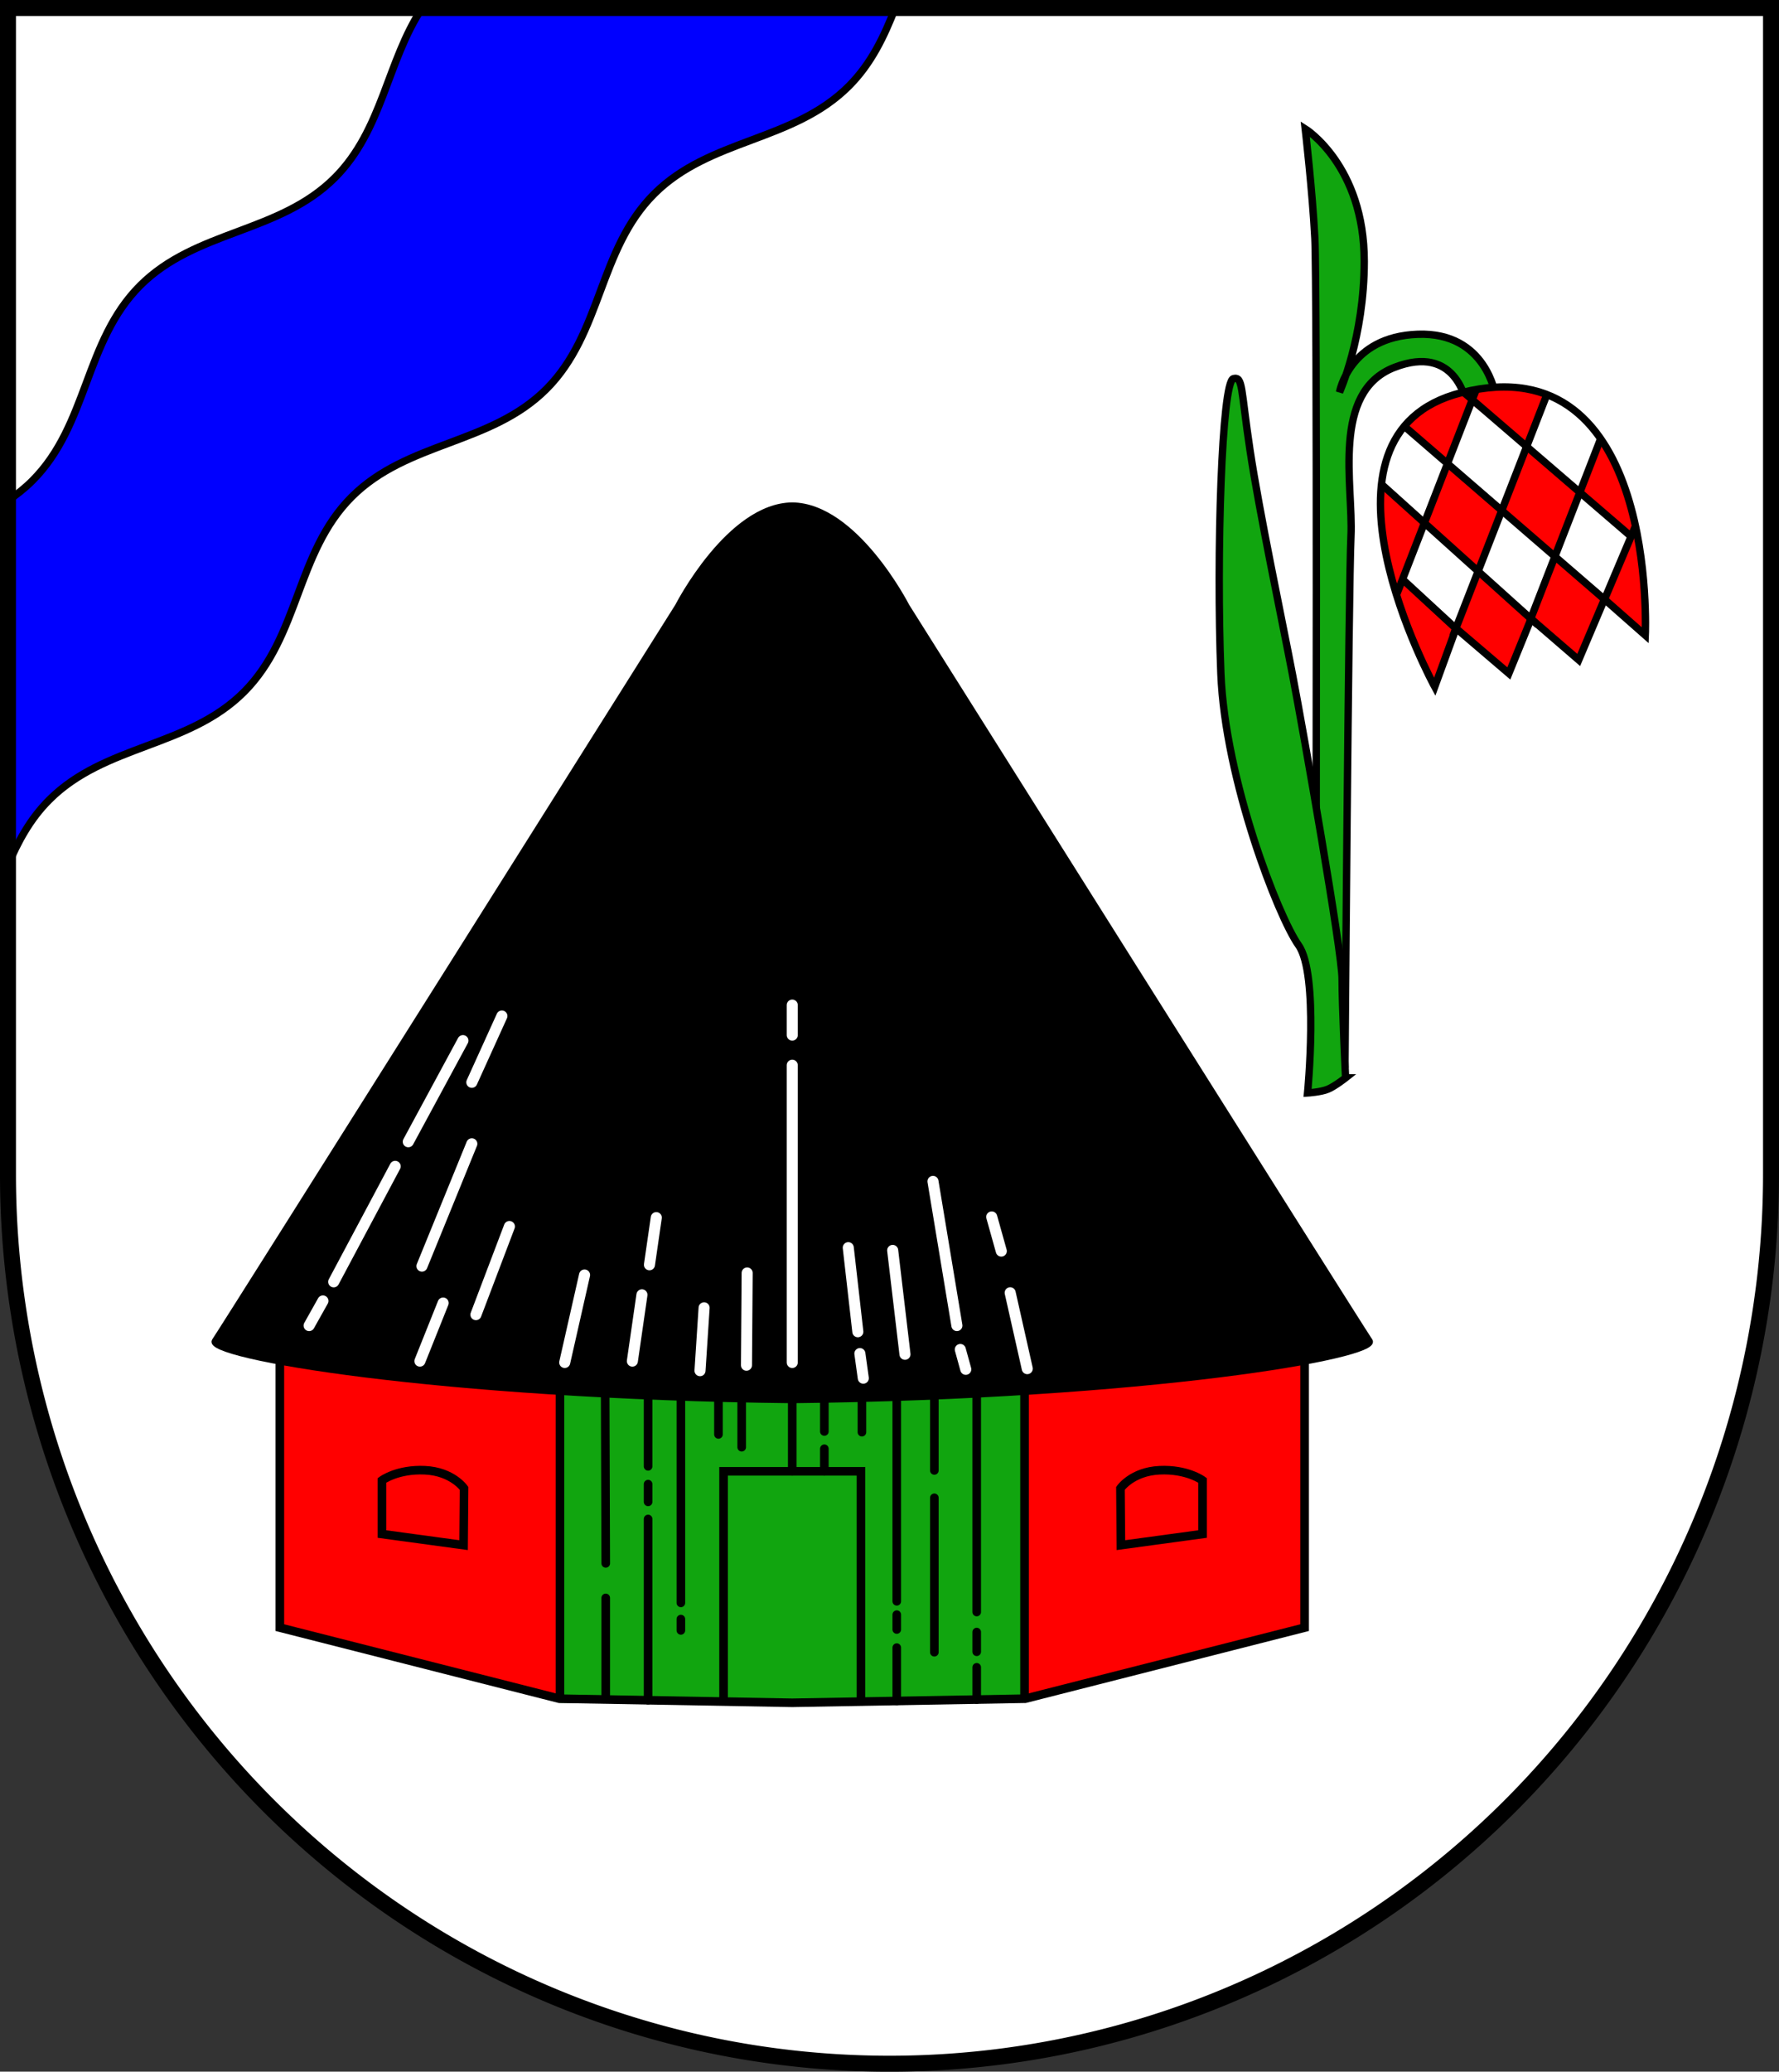 <?xml version="1.0" encoding="UTF-8" standalone="no"?>
<!-- Created with Inkscape (http://www.inkscape.org/) -->

<svg
   width="144.825mm"
   height="168.609mm"
   viewBox="0 0 144.825 168.609"
   version="1.1"
   id="svg7486"
   inkscape:version="1.2.2 (732a01da63, 2022-12-09)"
   sodipodi:docname="Wappen Seestermühe2.svg"
   xmlns:inkscape="http://www.inkscape.org/namespaces/inkscape"
   xmlns:sodipodi="http://sodipodi.sourceforge.net/DTD/sodipodi-0.dtd"
   xmlns="http://www.w3.org/2000/svg"
   xmlns:svg="http://www.w3.org/2000/svg">
  <rect x="0" y="0" width="144.825" height="168.609" fill="#333333" stroke="none"/>
  <sodipodi:namedview
     id="namedview7488"
     pagecolor="#ffffff"
     bordercolor="#666666"
     borderopacity="1.0"
     inkscape:showpageshadow="2"
     inkscape:pageopacity="0.0"
     inkscape:pagecheckerboard="0"
     inkscape:deskcolor="#d1d1d1"
     inkscape:document-units="mm"
     showgrid="false"
     inkscape:zoom="0.83996695"
     inkscape:cx="273.8203"
     inkscape:cy="319.65543"
     inkscape:current-layer="layer1" />
  <defs
     id="defs7483" />
  <g
     inkscape:label="Ebene 1"
     inkscape:groupmode="layer"
     id="layer1"
     transform="translate(-536.689,-71.746)">
    <g
       id="g7306"
       transform="translate(504.704,-6.856)">
      <path
         id="path7105"
         style="fill:#ffffff;fill-opacity:1;stroke:none;stroke-width:1.3;stroke-linecap:round;stroke-dasharray:none"
         d="M 32.635,79.253 V 174.175 a 71.762,72.386 0 0 0 71.763,72.387 71.762,72.386 0 0 0 71.762,-72.386 71.762,72.386 0 0 0 0,-5.2e-4 V 79.253 Z" />
      <path
         id="path845"
         style="fill:#0000ff;fill-opacity:1;stroke:#000000;stroke-width:0.6;stroke-dasharray:none"
         d="m 66.352,79.253 c -2.879,4.365 -3.217,9.917 -7.105,13.811 -4.531,4.538 -11.328,4.248 -15.859,8.786 -4.531,4.538 -4.231,11.332 -8.763,15.869 -0.623,0.624 -1.292,1.151 -1.99,1.617 v 29.68 c 0.809,-1.914 1.792,-3.746 3.353,-5.309 4.531,-4.538 11.327,-4.248 15.858,-8.786 4.531,-4.538 4.232,-11.332 8.763,-15.87 4.531,-4.538 11.327,-4.248 15.858,-8.786 4.531,-4.538 4.231,-11.332 8.762,-15.869 4.531,-4.538 11.327,-4.248 15.858,-8.786 1.844,-1.846 2.881,-4.069 3.776,-6.358 z" />
      <path
         id="path7223"
         style="fill:none;fill-opacity:1;stroke:#000000;stroke-width:1.3;stroke-linecap:round;stroke-dasharray:none"
         d="M 32.635,79.253 V 174.175 a 71.762,72.386 0 0 0 71.763,72.387 71.762,72.386 0 0 0 71.762,-72.386 71.762,72.386 0 0 0 0,-5.2e-4 V 79.253 Z" />
      <g
         id="g4992"
         transform="translate(-197.624,11.849)">
        <path
           style="fill:#11a50f;fill-opacity:1;stroke:none;stroke-width:0.7;stroke-linecap:round;stroke-dasharray:none"
           d="m 275.194,169.213 v 36.126 l 18.908,1e-5 18.972,-0.334 -0.061,-35.792 z"
           id="path2690" />
        <g
           id="g2688">
          <path
             style="fill:none;stroke:#000000;stroke-width:0.7;stroke-linecap:round;stroke-dasharray:none"
             d="m 278.865,177.391 0.056,16.602"
             id="path2490" />
          <path
             style="fill:none;stroke:#000000;stroke-width:0.7;stroke-linecap:round;stroke-dasharray:none"
             d="m 278.92,196.802 v 8.172"
             id="path2492"
             sodipodi:nodetypes="cc" />
          <path
             style="fill:none;stroke:#000000;stroke-width:0.7;stroke-linecap:round;stroke-dasharray:none"
             d="m 282.369,179.143 v 6.952"
             id="path2494" />
          <path
             style="fill:none;stroke:#000000;stroke-width:0.7;stroke-linecap:round;stroke-dasharray:none"
             d="m 282.369,187.541 v 1.446"
             id="path2496" />
          <path
             style="fill:none;stroke:#000000;stroke-width:0.7;stroke-linecap:round;stroke-dasharray:none"
             d="m 282.369,190.378 v 14.755"
             id="path2498" />
          <path
             style="fill:none;stroke:#000000;stroke-width:0.7;stroke-linecap:round;stroke-dasharray:none"
             d="M 285.038,179.844 V 197.207"
             id="path2500" />
          <path
             style="fill:none;stroke:#000000;stroke-width:0.7;stroke-linecap:round;stroke-dasharray:none"
             d="m 285.038,198.524 v 0.924"
             id="path2502" />
          <path
             style="fill:none;stroke:#000000;stroke-width:0.7;stroke-linecap:round;stroke-dasharray:none"
             d="m 288.097,179.755 v 3.74"
             id="path2504" />
          <path
             style="fill:none;stroke:#000000;stroke-width:0.7;stroke-linecap:round;stroke-dasharray:none"
             d="m 289.988,179.685 v 4.853"
             id="path2506" />
          <path
             style="fill:none;stroke:#000000;stroke-width:0.7;stroke-linecap:round;stroke-dasharray:none"
             d="m 294.104,179.824 v 6.676"
             id="path2508" />
          <path
             style="fill:none;stroke:#000000;stroke-width:0.7;stroke-linecap:round;stroke-dasharray:none"
             d="m 296.718,179.783 v 3.476"
             id="path2510" />
          <path
             style="fill:none;stroke:#000000;stroke-width:0.7;stroke-linecap:round;stroke-dasharray:none"
             d="m 296.718,184.663 v 1.837"
             id="path2512" />
          <path
             style="fill:none;stroke:#000000;stroke-width:0.7;stroke-linecap:round;stroke-dasharray:none"
             d="m 299.777,179.811 v 3.504"
             id="path2514" />
          <path
             style="fill:none;stroke:#000000;stroke-width:0.7;stroke-linecap:round;stroke-dasharray:none"
             d="m 302.613,180.572 v 16.507"
             id="path2516" />
          <path
             style="fill:none;stroke:#000000;stroke-width:0.7;stroke-linecap:round;stroke-dasharray:none"
             d="m 302.613,198.164 v 1.21"
             id="path2518" />
          <path
             style="fill:none;stroke:#000000;stroke-width:0.7;stroke-linecap:round;stroke-dasharray:none"
             d="m 302.613,200.848 v 4.341"
             id="path2520" />
          <path
             style="fill:none;stroke:#000000;stroke-width:0.7;stroke-linecap:round;stroke-dasharray:none"
             d="M 305.672,179.811 V 186.429"
             id="path2522" />
          <path
             style="fill:none;stroke:#000000;stroke-width:0.7;stroke-linecap:round;stroke-dasharray:none"
             d="m 305.672,188.654 v 12.569"
             id="path2524" />
          <path
             style="fill:none;stroke:#000000;stroke-width:0.7;stroke-linecap:round;stroke-dasharray:none"
             d="m 309.121,180.07 v 17.881"
             id="path2526" />
          <path
             style="fill:none;stroke:#000000;stroke-width:0.7;stroke-linecap:round;stroke-dasharray:none"
             d="m 309.121,199.581 v 1.604"
             id="path2528" />
          <path
             style="fill:none;stroke:#000000;stroke-width:0.7;stroke-linecap:round;stroke-dasharray:none"
             d="m 309.121,202.451 v 2.624"
             id="path2530" />
        </g>
        <path
           style="fill:#ff0000;stroke:none;stroke-width:0.7;stroke-linecap:round;stroke-dasharray:none"
           d="m 335.817,173.635 v 25.586 l -22.803,6.118 v -36.126 z"
           id="path2265"
           inkscape:transform-center-x="-30.311391"
           inkscape:transform-center-y="-35.817505" />
        <path
           style="fill:#ff0000;stroke:none;stroke-width:0.7;stroke-linecap:round;stroke-dasharray:none"
           d="m 252.391,173.635 v 25.586 l 22.803,6.118 v -36.126 z"
           id="path2155" />
        <path
           style="fill:none;stroke:#000000;stroke-width:0.7;stroke-linecap:round;stroke-dasharray:none"
           d="m 275.194,169.213 v 35.597"
           id="path2143"
           sodipodi:nodetypes="cc" />
        <path
           style="fill:none;stroke:#000000;stroke-width:0.7;stroke-linecap:round;stroke-dasharray:none"
           d="m 313.014,169.213 v 35.671"
           id="path2145"
           inkscape:transform-center-x="-18.909851"
           inkscape:transform-center-y="-26.696277"
           sodipodi:nodetypes="cc" />
        <path
           id="path2136"
           style="fill:none;stroke:#000000;stroke-width:0.7;stroke-linecap:round;stroke-dasharray:none"
           d="m 294.104,165.545 -41.713,8.09 v 25.586 l 22.743,5.784 18.97,0.334 18.97,-0.334 22.742,-5.784 V 173.635 Z" />
        <path
           id="path1648"
           style="fill:#000000;stroke:#000000;stroke-width:0.4"
           d="m 294.104,107.842 c -5.172,0.056 -9.344,8.231 -9.344,8.231 0,0 -36.841,58.54 -37.706,59.799 -0.865,1.258 18.105,4.569 47.05,4.884 28.945,-0.315 47.915,-3.625 47.05,-4.884 -0.865,-1.258 -37.706,-59.799 -37.706,-59.799 0,0 -4.171,-8.175 -9.344,-8.231 z" />
        <path
           style="fill:none;stroke:#ffffff;stroke-width:0.9;stroke-linecap:round;stroke-dasharray:none"
           d="m 267.296,151.446 -4.449,8.231"
           id="path1870" />
        <path
           style="fill:none;stroke:#ffffff;stroke-width:0.9;stroke-linecap:round;stroke-dasharray:none"
           d="m 261.78,161.679 -5.006,9.399"
           id="path1980" />
        <path
           style="fill:none;stroke:#ffffff;stroke-width:0.9;stroke-linecap:round;stroke-dasharray:none"
           d="m 255.898,172.633 -1.125,2.006"
           id="path1982"
           sodipodi:nodetypes="cc" />
        <path
           style="fill:none;stroke:#ffffff;stroke-width:0.9;stroke-linecap:round;stroke-dasharray:none"
           d="m 270.467,149.444 -2.447,5.395"
           id="path1984" />
        <path
           style="fill:none;stroke:#ffffff;stroke-width:0.9;stroke-linecap:round;stroke-dasharray:none"
           d="m 268.019,159.844 -4.06,9.955"
           id="path1986" />
        <path
           style="fill:none;stroke:#ffffff;stroke-width:0.9;stroke-linecap:round;stroke-dasharray:none"
           d="m 265.684,172.803 -1.891,4.727"
           id="path1988" />
        <path
           style="fill:none;stroke:#ffffff;stroke-width:0.9;stroke-linecap:round;stroke-dasharray:none"
           d="m 271.078,166.574 -2.725,7.175"
           id="path1990" />
        <path
           style="fill:none;stroke:#ffffff;stroke-width:0.9;stroke-linecap:round;stroke-dasharray:none"
           d="m 277.196,170.522 -1.613,7.119"
           id="path1992" />
        <path
           style="fill:none;stroke:#ffffff;stroke-width:0.9;stroke-linecap:round;stroke-dasharray:none"
           d="m 283.036,165.851 -0.556,3.838"
           id="path1994" />
        <path
           style="fill:none;stroke:#ffffff;stroke-width:0.9;stroke-linecap:round;stroke-dasharray:none"
           d="m 281.868,172.135 -0.779,5.395"
           id="path1996" />
        <path
           style="fill:none;stroke:#ffffff;stroke-width:0.9;stroke-linecap:round;stroke-dasharray:none"
           d="m 286.929,173.192 -0.334,5.117"
           id="path1998" />
        <path
           style="fill:none;stroke:#ffffff;stroke-width:0.9;stroke-linecap:round;stroke-dasharray:none"
           d="m 290.433,170.356 -0.056,7.508"
           id="path2000" />
        <path
           style="fill:none;stroke:#ffffff;stroke-width:0.9;stroke-linecap:round;stroke-dasharray:none"
           d="m 298.665,168.298 0.779,6.841"
           id="path2002" />
        <path
           style="fill:none;stroke:#ffffff;stroke-width:0.9;stroke-linecap:round;stroke-dasharray:none"
           d="m 299.61,176.918 0.278,2.002"
           id="path2004" />
        <path
           style="fill:none;stroke:#ffffff;stroke-width:0.9;stroke-linecap:round;stroke-dasharray:none"
           d="m 302.28,168.52 1.001,8.454"
           id="path2006" />
        <path
           style="fill:none;stroke:#ffffff;stroke-width:0.9;stroke-linecap:round;stroke-dasharray:none"
           d="m 305.561,162.903 1.947,11.735"
           id="path2008" />
        <path
           style="fill:none;stroke:#ffffff;stroke-width:0.9;stroke-linecap:round;stroke-dasharray:none"
           d="m 307.786,176.585 0.445,1.613"
           id="path2010" />
        <path
           style="fill:none;stroke:#ffffff;stroke-width:0.9;stroke-linecap:round;stroke-dasharray:none"
           d="m 310.344,165.795 0.779,2.781"
           id="path2012" />
        <path
           style="fill:none;stroke:#ffffff;stroke-width:0.9;stroke-linecap:round;stroke-dasharray:none"
           d="m 311.846,171.969 1.39,6.174"
           id="path2014" />
        <path
           style="fill:none;stroke:#ffffff;stroke-width:0.9;stroke-linecap:round;stroke-dasharray:none"
           d="m 294.104,153.448 -2e-5,24.194"
           id="path2045" />
        <path
           style="fill:none;stroke:#ffffff;stroke-width:0.9;stroke-linecap:round;stroke-dasharray:none"
           d="m 294.104,148.554 v 2.442"
           id="path2047" />
        <path
           style="fill:none;stroke:#000000;stroke-width:0.7;stroke-linecap:round;stroke-dasharray:none"
           d="m 260.701,191.603 6.646,0.905 0.039,-4.621 c 0,0 -0.943,-1.369 -3.185,-1.475 -2.242,-0.106 -3.5,0.826 -3.5,0.826 z"
           id="path2151"
           sodipodi:nodetypes="cccscc"
           inkscape:transform-center-x="30.060309"
           inkscape:transform-center-y="-29.39123" />
        <path
           style="fill:none;stroke:#000000;stroke-width:0.7;stroke-linecap:round;stroke-dasharray:none"
           d="m 327.507,191.603 -6.646,0.905 -0.039,-4.621 c 0,0 0.943,-1.369 3.185,-1.475 2.242,-0.106 3.5,0.826 3.5,0.826 z"
           id="path2153"
           sodipodi:nodetypes="cccscc"
           inkscape:transform-center-x="-30.060311"
           inkscape:transform-center-y="-29.39123" />
        <path
           id="rect2361"
           style="fill:none;stroke:#000000;stroke-width:0.7;stroke-linecap:round"
           d="m 288.513,205.142 v -18.641 h 11.182 v 18.641"
           sodipodi:nodetypes="cccc" />
      </g>
      <g
         id="g6023"
         transform="translate(-192.501,-1.742)">
        <path
           style="fill:#11a50f;fill-opacity:1;stroke:#000000;stroke-width:0.6;stroke-linecap:round;stroke-dasharray:none"
           d="m 331.624,154.091 c 0,0 0.098,-50.514 -0.098,-54.339 -0.196,-3.825 -0.785,-8.926 -0.785,-8.926 0,0 4.806,2.992 4.806,10.789 0,6.186 -2.011,10.642 -2.011,10.642 0,0 0.785,-4.512 6.375,-4.708 5.591,-0.196 6.326,5.002 6.326,5.002 l -2.403,0.539 c 0,0 -0.785,-4.806 -5.836,-2.844 -5.162,2.005 -3.335,9.612 -3.531,13.732 -0.196,4.12 -0.49,43.255 -0.49,43.255 z"
           id="path5281"
           sodipodi:nodetypes="cscscsccsscc" />
        <path
           style="fill:#11a50f;fill-opacity:1;stroke:#000000;stroke-width:0.6;stroke-linecap:round;stroke-dasharray:none"
           d="m 334.027,168.068 c 0,0 -0.857,0.676 -1.429,0.919 -0.572,0.243 -1.665,0.312 -1.665,0.312 0,0 0.936,-9.666 -0.732,-12.02 -1.667,-2.354 -5.984,-13.468 -6.326,-22.118 -0.382,-9.664 0.071,-23.782 1.022,-24.003 0.783,-0.182 0.591,0.783 1.354,5.846 0.763,5.063 2.566,13.594 3.468,18.31 0.902,4.716 4.023,22.471 4.023,24.691 0,2.219 0.285,8.063 0.285,8.063 z"
           id="path5164"
           sodipodi:nodetypes="cscssssssc" />
        <g
           id="g5588">
          <path
             style="fill:#ff0000;fill-opacity:1;stroke:none;stroke-width:0.6;stroke-linecap:round;stroke-dasharray:none"
             d="m 341.285,136.239 c 0,0 -11.253,-20.539 2.158,-23.933 16.086,-4.071 14.982,19.74 14.982,19.74 l -3.326,-2.931 -2.093,4.942 -3.88,-3.349 -1.809,4.447 -4.298,-3.673 z"
             id="path5283"
             sodipodi:nodetypes="csccccccc" />
          <path
             style="fill:#ffffff;fill-opacity:1;stroke:none;stroke-width:0.6;stroke-linecap:round;stroke-dasharray:none"
             d="m 353.11,120.645 -2.063,4.994 4.109,3.537 2.011,-5.323 z"
             id="path5490" />
          <path
             style="fill:#ffffff;fill-opacity:1;stroke:none;stroke-width:0.6;stroke-linecap:round;stroke-dasharray:none"
             d="m 346.695,121.998 -1.751,4.976 4.144,3.763 2.063,-5.063 z"
             id="path5488" />
          <path
             style="fill:#ffffff;fill-opacity:1;stroke:none;stroke-width:0.6;stroke-linecap:round;stroke-dasharray:none"
             d="m 340.522,123.142 -1.821,4.439 4.3,3.745 1.838,-4.404 z"
             id="path5486" />
          <path
             style="fill:#ffffff;fill-opacity:1;stroke:none;stroke-width:0.6;stroke-linecap:round;stroke-dasharray:none"
             d="m 354.931,116.362 -1.457,-1.977 -1.578,-1.214 -1.456,-0.728 -1.682,4.439 4.387,3.641 z"
             id="path5430" />
          <path
             style="fill:#ffffff;fill-opacity:1;stroke:none;stroke-width:0.6;stroke-linecap:round;stroke-dasharray:none"
             d="m 344.406,113.345 -1.907,4.924 4.196,3.711 2.029,-5.236 z"
             id="path5428" />
          <path
             style="fill:#ffffff;fill-opacity:1;stroke:none;stroke-width:0.6;stroke-linecap:round;stroke-dasharray:none"
             d="m 338.84,115.166 -0.867,1.023 c 0,0 -0.399,0.954 -0.485,1.11 -0.087,0.156 -0.277,1.058 -0.295,1.179 -0.017,0.121 -0.243,1.179 -0.243,1.179 l 3.398,3.277 2.011,-4.734 z"
             id="path5372" />
          <path
             style="fill:none;fill-opacity:1;stroke:#000000;stroke-width:0.6;stroke-linecap:round;stroke-dasharray:none"
             d="m 344.605,112.194 -6.389,16.449"
             id="path5285"
             sodipodi:nodetypes="cc" />
          <path
             style="fill:none;fill-opacity:1;stroke:#000000;stroke-width:0.6;stroke-linecap:round;stroke-dasharray:none"
             d="m 350.369,112.575 -7.564,19.429"
             id="path5287"
             sodipodi:nodetypes="cc" />
          <path
             style="fill:none;fill-opacity:1;stroke:#000000;stroke-width:0.6;stroke-linecap:round;stroke-dasharray:none"
             d="m 354.723,116.23 -5.666,14.585"
             id="path5289"
             sodipodi:nodetypes="cc" />
          <path
             style="fill:none;fill-opacity:1;stroke:#000000;stroke-width:0.6;stroke-linecap:round;stroke-dasharray:none"
             d="m 357.592,123.243 -2.523,5.974"
             id="path5291"
             sodipodi:nodetypes="cc" />
          <path
             style="fill:none;fill-opacity:1;stroke:#000000;stroke-width:0.6;stroke-linecap:round;stroke-dasharray:none"
             d="m 338.735,127.559 4.414,4.071"
             id="path5293" />
          <path
             style="fill:none;fill-opacity:1;stroke:#000000;stroke-width:0.6;stroke-linecap:round;stroke-dasharray:none"
             d="m 337.01,119.812 12.588,11.327"
             id="path5295"
             sodipodi:nodetypes="cc" />
          <path
             style="fill:none;fill-opacity:1;stroke:#000000;stroke-width:0.6;stroke-linecap:round;stroke-dasharray:none"
             d="m 338.858,115.078 16.385,14.168"
             id="path5297" />
          <path
             style="fill:none;fill-opacity:1;stroke:#000000;stroke-width:0.6;stroke-linecap:round;stroke-dasharray:none"
             d="m 343.695,112.322 13.408,11.539"
             id="path5299"
             sodipodi:nodetypes="cc" />
          <path
             style="fill:none;fill-opacity:1;stroke:#000000;stroke-width:0.6;stroke-linecap:round;stroke-dasharray:none"
             d="m 341.285,136.239 c 0,0 -11.253,-20.539 2.158,-23.933 16.086,-4.071 14.982,19.74 14.982,19.74 l -3.326,-2.931 -2.093,4.942 -3.88,-3.349 -1.809,4.447 -4.298,-3.673 z"
             id="path5492"
             sodipodi:nodetypes="csccccccc" />
        </g>
      </g>
    </g>
  </g>
</svg>
